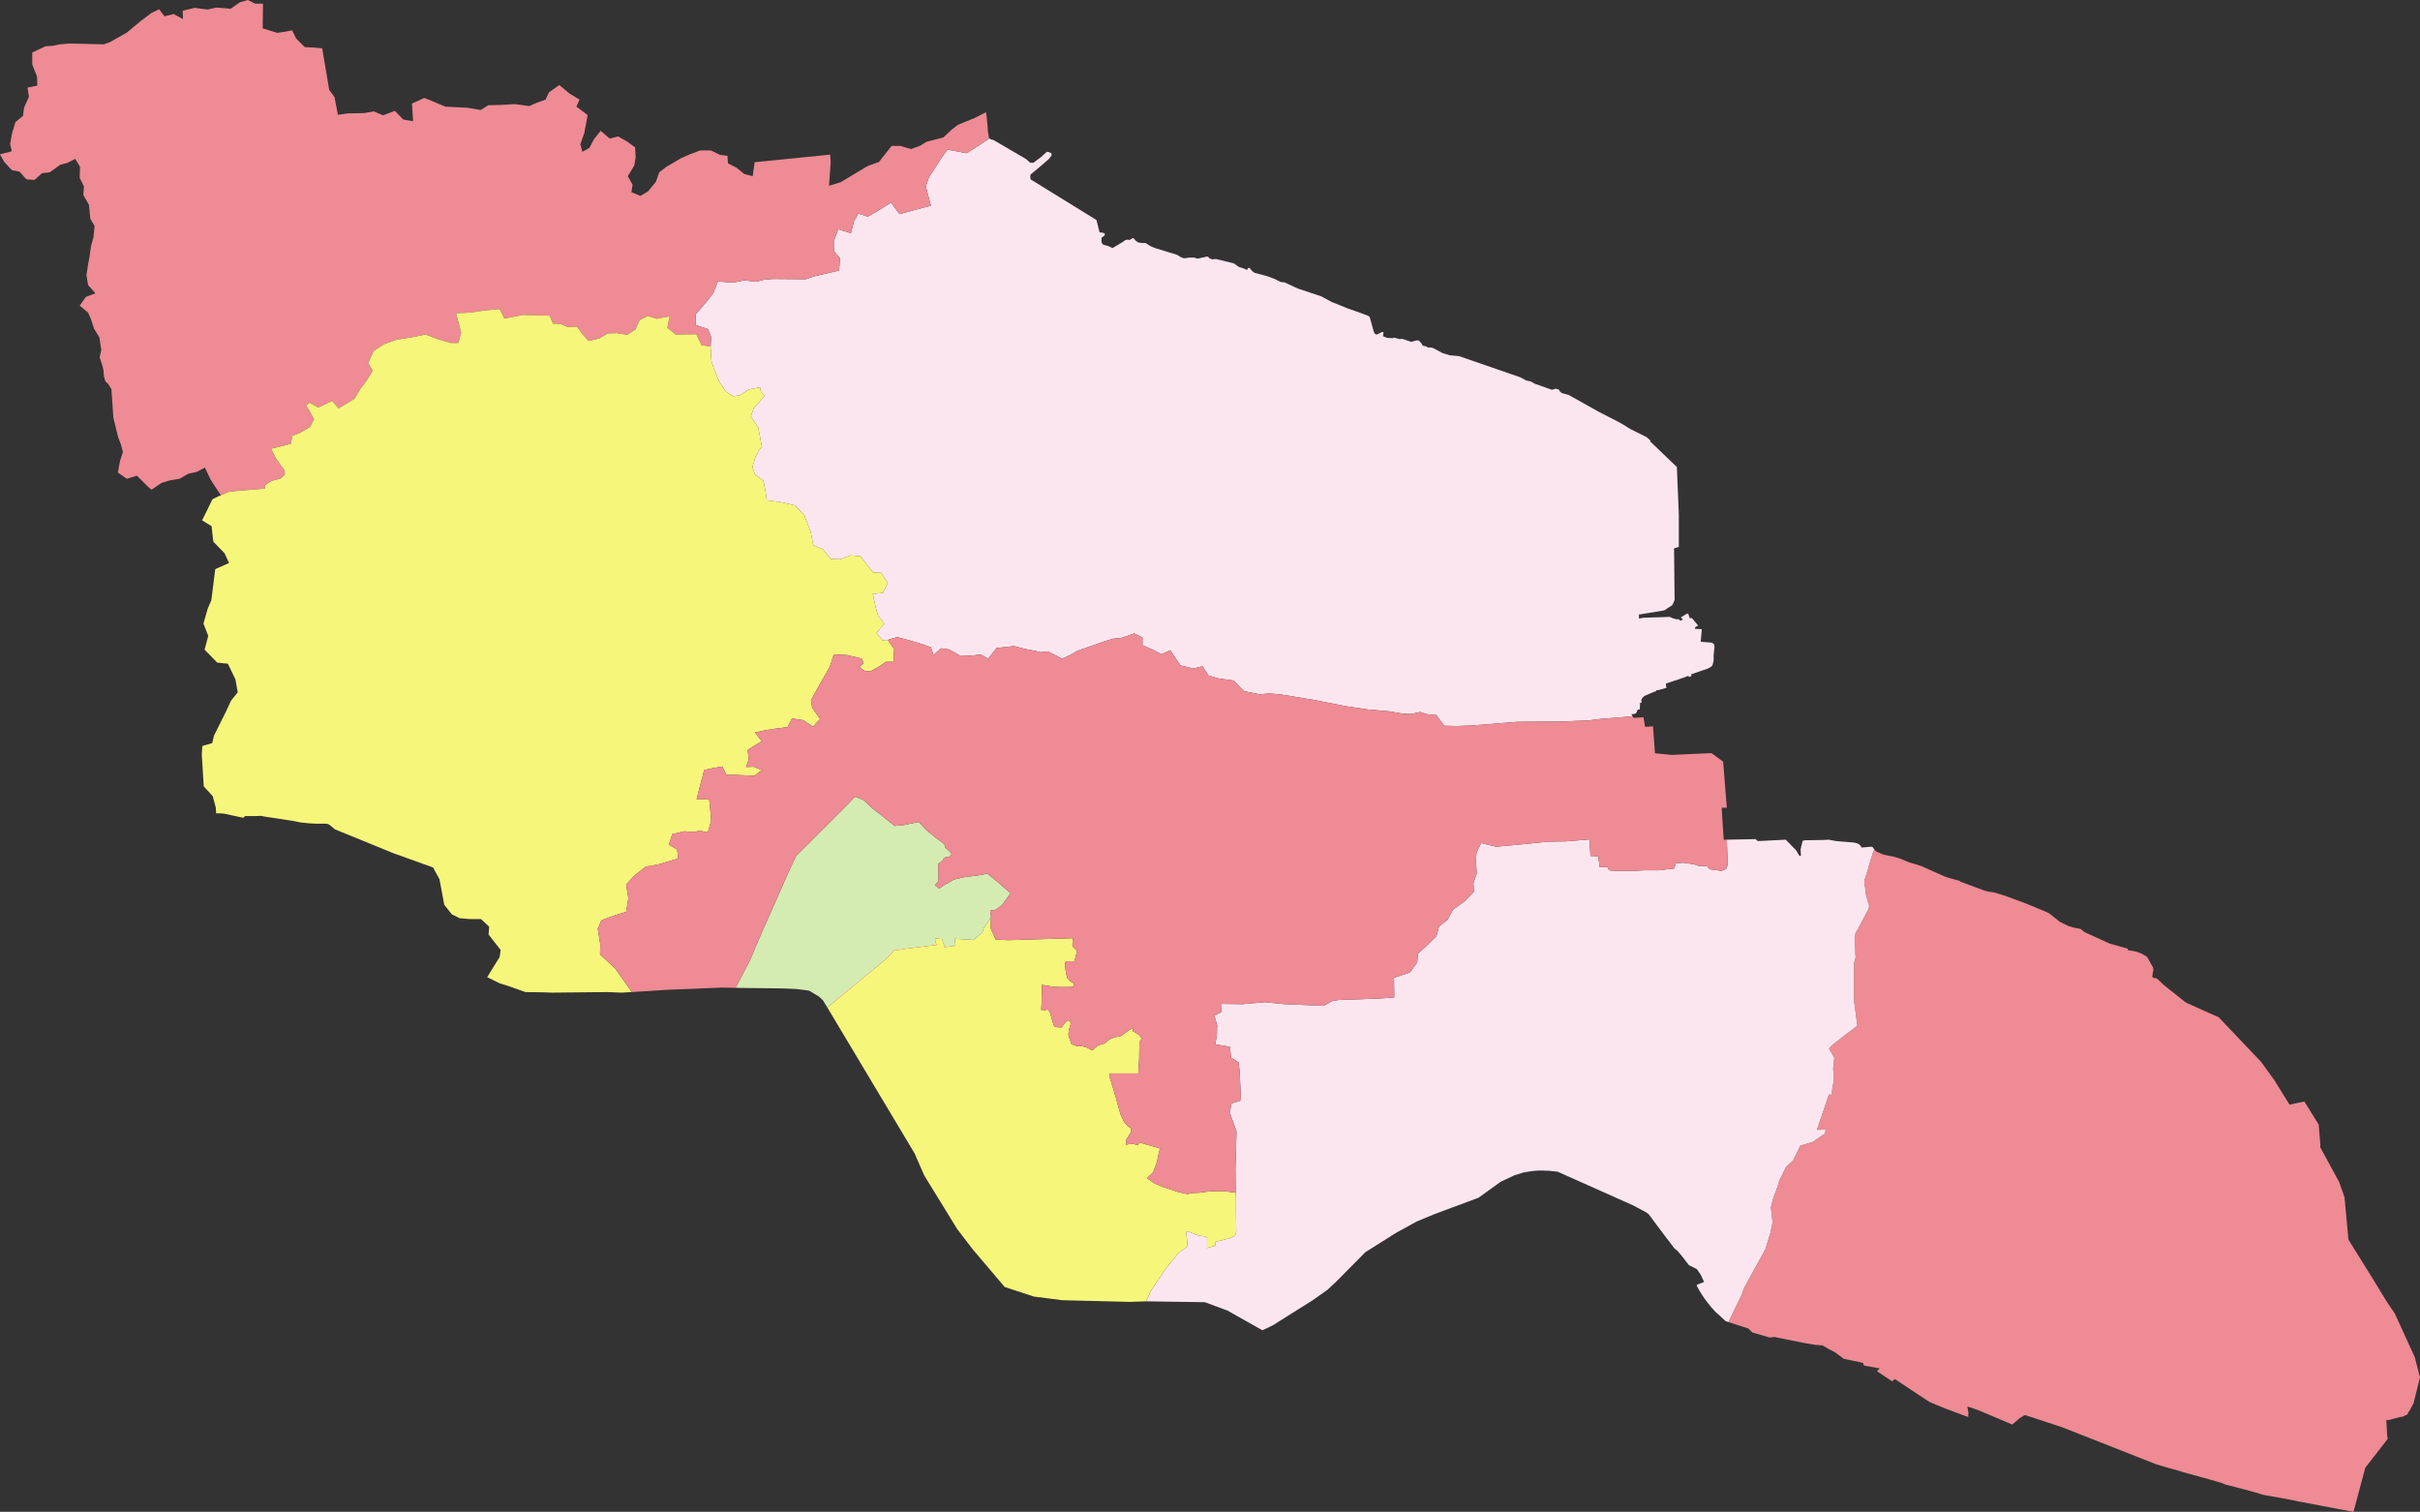 <?xml version="1.0" encoding="UTF-8"?>
<!DOCTYPE svg PUBLIC "-//W3C//DTD SVG 1.1 Tiny//EN" "http://www.w3.org/Graphics/SVG/1.1/DTD/svg11-tiny.dtd">
<svg version="1.1" xmlns="http://www.w3.org/2000/svg" xmlns:xlink="http://www.w3.org/1999/xlink" width="100%" height="100%" viewBox="0,0,8623,5387">
<rect x="0" y="0" width="8623" height="5387" fill="#333333" stroke="none"/>
<title>SVG</title>
<desc>Poligon Test</desc>
<style id="style_css_sheet" type="text/css">
.polyStyle{fill: #cccccc;stroke-width:0;fill-rule:evenodd;}
</style>
<circle cx="1816" cy="1671" r="200" stroke="black" stroke-width="1" fill="red" id="320682" name="如皋市"/>
<circle cx="7292" cy="4512" r="200" stroke="black" stroke-width="1" fill="red" id="320681" name="启东市"/>
<circle cx="4846" cy="4090" r="200" stroke="black" stroke-width="1" fill="red" id="320684" name="海门市"/>
<circle cx="4920" cy="1986" r="200" stroke="black" stroke-width="1" fill="red" id="320623" name="如东县"/>
<circle cx="1276" cy="849" r="200" stroke="black" stroke-width="1" fill="red" id="320621" name="海安县"/>
<circle cx="3075" cy="3397" r="200" stroke="black" stroke-width="1" fill="red" id="320611" name="港闸区"/>
<circle cx="3306" cy="3543" r="200" stroke="black" stroke-width="1" fill="red" id="320602" name="崇川区"/>
<circle cx="4372" cy="3158" r="200" stroke="black" stroke-width="1" fill="red" id="320612" name="通州区"/>
<path d="" class="polyStyle" id="" style="fill:#ee8b94"/>
<path d="" class="polyStyle" id="623022" style="fill:#fbe6ef"/>
<path d="" class="polyStyle" id="211421" style="fill:#f6f67b"/>
<path d="" class="polyStyle" id="532524" style="fill:#ee8b94"/>
<path d="" class="polyStyle" id="440825" style="fill:#f6f67b"/>
<path d="" class="polyStyle" id="441721" style="fill:#f6f67b"/>
<path d="" class="polyStyle" id="450521" style="fill:#f6f67b"/>
<path d="" class="polyStyle" id="450123" style="fill:#fbe6ef"/>
<path d="" class="polyStyle" id="350624" style="fill:#f6f67b"/>
<path d="" class="polyStyle" id="" style="fill:#fbe6ef"/>
<path d="" class="polyStyle" id="451224" style="fill:#fbe6ef"/>
<path d="" class="polyStyle" id="350627" style="fill:#f6f67b"/>
<path d="" class="polyStyle" id="" style="fill:#f6f67b"/>
<path d="" class="polyStyle" id="350525" style="fill:#f6f67b"/>
<path d="" class="polyStyle" id="530124" style="fill:#ee8b94"/>
<path d="" class="polyStyle" id="522627" style="fill:#ee8b94"/>
<path d="" class="polyStyle" id="510421" style="fill:#fbe6ef"/>
<path d="" class="polyStyle" id="522623" style="fill:#d4ecb2"/>
<path d="" class="polyStyle" id="430321" style="fill:#d4ecb2"/>
<path d="" class="polyStyle" id="511129" style="fill:#d4ecb2"/>
<path d="" class="polyStyle" id="511423" style="fill:#ee8b94"/>
<path d="" class="polyStyle" id="421023" style="fill:#f6f67b"/>
<path d="" class="polyStyle" id="511724" style="fill:#f6f67b"/>
<path d="" class="polyStyle" id="420526" style="fill:#fbe6ef"/>
<path d="" class="polyStyle" id="511923" style="fill:#fbe6ef"/>
<path d="" class="polyStyle" id="420325" style="fill:#fbe6ef"/>
<path d="" class="polyStyle" id="511921" style="fill:#f6f67b"/>
<polygon points="3540,499 3655,566 3671,580 3682,580 3709,560 3730,541 3738,542 3746,546 3747,549 3747,554 3738,566 3708,592 3672,622 3671,628 3672,639 3907,784 3918,828 3928,829 3937,832 3936,839 3925,847 3925,864 3931,872 3950,877 3964,884 4001,862 4009,856 4016,854 4025,855 4037,848 4041,851 4048,859 4056,864 4069,866 4082,866 4099,877 4116,884 4194,908 4207,916 4217,920 4224,920 4236,918 4258,918 4263,921 4270,921 4302,914 4306,916 4309,920 4319,924 4333,923 4395,938 4402,942 4414,951 4430,956 4444,962 4447,955 4454,955 4455,958 4462,966 4470,972 4515,984 4542,994 4564,1005 4577,1006 4624,1028 4708,1056 4745,1076 4802,1099 4845,1114 4877,1126 4881,1131 4895,1182 4899,1189 4904,1192 4909,1191 4924,1183 4930,1184 4928,1198 4943,1204 4963,1205 4967,1203 4986,1208 4999,1208 5028,1218 5033,1217 5047,1213 5055,1213 5063,1221 5070,1232 5081,1234 5088,1238 5104,1239 5140,1258 5166,1266 5199,1269 5416,1344 5439,1356 5454,1359 5468,1367 5530,1389 5543,1385 5554,1388 5559,1396 5566,1401 5589,1407 5698,1468 5772,1506 5810,1529 5868,1558 5881,1570 5880,1573 5975,1664 5982,1832 5982,1949 5965,1954 5967,2138 5959,2156 5930,2175 5845,2189 5840,2189 5840,2195 5840,2204 5858,2201 5927,2199 5948,2198 5952,2199 5963,2204 5968,2205 5975,2207 5981,2206 5988,2212 5993,2209 5997,2208 5989,2200 6012,2186 6016,2188 6021,2203 6027,2202 6029,2203 6051,2229 6041,2234 6040,2238 6040,2241 6049,2241 6064,2242 6060,2286 6063,2287 6077,2288 6099,2290 6103,2292 6107,2295 6109,2301 6109,2308 6108,2314 6106,2336 6106,2354 6104,2363 6102,2370 6099,2374 6095,2377 6086,2382 6072,2387 6054,2393 6026,2403 6027,2409 6022,2411 6019,2412 6017,2411 6016,2408 5998,2415 5947,2432 5936,2436 5937,2448 5938,2451 5913,2458 5908,2459 5905,2459 5902,2460 5901,2463 5898,2464 5892,2466 5859,2480 5851,2488 5848,2495 5850,2503 5847,2504 5844,2504 5843,2528 5836,2528 5830,2541 5824,2544 5813,2545 5817,2552 5811,2553 5709,2561 5659,2567 5562,2571 5407,2572 5245,2585 5191,2587 5146,2586 5118,2548 5086,2545 5060,2537 5029,2544 4998,2543 4954,2535 4875,2528 4799,2517 4682,2494 4561,2474 4522,2471 4488,2474 4459,2468 4433,2463 4396,2425 4344,2418 4306,2407 4285,2374 4252,2382 4206,2371 4170,2317 4138,2331 4110,2316 4071,2299 4071,2272 4042,2257 3996,2273 3965,2276 3939,2284 3839,2319 3811,2335 3784,2347 3734,2321 3709,2324 3683,2318 3655,2313 3613,2302 3551,2309 3521,2347 3494,2332 3462,2336 3419,2335 3382,2314 3353,2310 3326,2334 3317,2306 3279,2293 3245,2283 3197,2270 3163,2280 3145,2282 3123,2255 3151,2223 3129,2194 3121,2167 3110,2116 3146,2113 3163,2077 3140,2041 3111,2040 3066,1982 3030,1979 2993,1993 2961,1992 2932,1957 2898,1943 2889,1896 2866,1836 2833,1801 2781,1789 2732,1783 2728,1752 2720,1713 2690,1690 2681,1664 2692,1628 2705,1604 2715,1593 2702,1524 2675,1484 2686,1454 2719,1417 2724,1410 2720,1404 2711,1395 2708,1380 2668,1388 2637,1408 2612,1412 2586,1395 2563,1360 2545,1316 2535,1288 2532,1235 2534,1201 2523,1173 2479,1158 2479,1120 2516,1077 2542,1044 2558,1003 2612,1007 2652,999 2695,1004 2721,997 2754,994 2871,995 2900,985 2990,964 2993,920 2972,895 2971,860 2987,817 3032,831 3042,791 3058,761 3092,772 3125,753 3175,722 3205,763 3271,745 3317,733 3299,664 3310,632 3354,564 3376,533 3445,546 3526,493 3529,496 " class="polyStyle" id="320623" style="fill:#fbe6ef"/>
<polygon points="937,13 936,101 988,117 1016,113 1041,108 1055,137 1086,168 1111,169 1148,172 1173,320 1192,346 1204,409 1240,404 1297,403 1332,397 1365,411 1407,395 1437,426 1472,432 1468,369 1512,349 1537,359 1587,380 1666,384 1713,392 1740,375 1784,374 1835,371 1886,378 1913,366 1944,355 1956,329 1993,303 2029,333 2065,355 2054,380 2094,410 2082,474 2068,514 2075,541 2100,527 2116,497 2140,466 2173,494 2202,486 2234,504 2263,525 2265,561 2260,590 2237,628 2254,658 2250,685 2282,698 2309,682 2337,648 2349,614 2375,594 2428,563 2458,550 2495,536 2533,536 2566,552 2592,555 2594,582 2625,598 2652,620 2682,628 2689,578 2958,551 2960,577 2954,662 2996,649 3091,592 3132,577 3177,520 3208,520 3247,531 3279,519 3302,505 3361,490 3391,462 3413,445 3476,419 3513,400 3515,410 3519,450 3519,454 3520,467 3521,473 3524,492 3526,493 3445,546 3376,533 3354,564 3310,632 3299,664 3317,733 3271,745 3205,763 3175,722 3125,753 3092,772 3058,761 3042,791 3032,831 2987,817 2971,860 2972,895 2993,920 2990,964 2900,985 2871,995 2754,994 2721,997 2695,1004 2652,999 2612,1007 2558,1003 2542,1044 2516,1077 2479,1120 2479,1158 2523,1173 2534,1201 2532,1235 2500,1230 2481,1191 2408,1192 2378,1168 2386,1127 2340,1136 2308,1126 2279,1141 2264,1174 2235,1193 2198,1187 2166,1188 2135,1206 2097,1215 2074,1189 2056,1164 2022,1165 1996,1154 1970,1153 1959,1125 1864,1122 1797,1135 1780,1101 1721,1107 1675,1114 1625,1116 1643,1185 1633,1222 1606,1222 1561,1209 1516,1192 1467,1202 1415,1210 1369,1226 1331,1251 1312,1294 1328,1321 1306,1357 1285,1384 1263,1421 1207,1455 1183,1429 1134,1452 1102,1435 1091,1445 1101,1461 1119,1494 1105,1521 1068,1543 1041,1553 1037,1581 1012,1588 966,1599 984,1635 1014,1676 1015,1691 1009,1697 1000,1705 967,1714 945,1728 944,1741 845,1749 814,1753 787,1765 751,1710 730,1666 700,1682 671,1688 640,1706 604,1712 575,1721 540,1745 526,1733 488,1695 452,1706 420,1684 428,1641 438,1611 431,1584 421,1558 404,1489 397,1387 387,1370 375,1358 370,1339 369,1321 365,1303 355,1273 361,1247 354,1202 335,1171 324,1137 314,1114 284,1089 306,1058 340,1045 314,1016 308,981 314,941 319,916 324,878 333,846 337,805 322,780 317,730 297,695 299,664 284,634 285,594 268,566 241,580 215,587 177,614 150,617 123,641 94,639 70,612 42,606 15,577 0,550 42,539 36,513 43,475 55,435 82,413 86,383 103,345 98,312 133,305 132,273 115,230 115,187 162,165 188,163 213,158 248,155 370,158 392,150 452,116 500,76 540,46 567,33 586,58 619,50 652,68 651,38 694,28 739,34 771,27 822,31 855,8 883,0 909,13 " class="polyStyle" id="320621" style="fill:#ee8b94"/>
<path d="" class="polyStyle" id="542525" style="fill:#f6f67b"/>
<path d="" class="polyStyle" id="611026" style="fill:#ee8b94"/>
<path d="" class="polyStyle" id="411023" style="fill:#fbe6ef"/>
<path d="" class="polyStyle" id="632323" style="fill:#f6f67b"/>
<path d="" class="polyStyle" id="140525" style="fill:#d4ecb2"/>
<path d="" class="polyStyle" id="410922" style="fill:#ee8b94"/>
<path d="" class="polyStyle" id="621027" style="fill:#ee8b94"/>
<path d="" class="polyStyle" id="130427" style="fill:#f6f67b"/>
<path d="" class="polyStyle" id="130121" style="fill:#ee8b94"/>
<path d="" class="polyStyle" id="610823" style="fill:#fbe6ef"/>
<path d="" class="polyStyle" id="130225" style="fill:#fbe6ef"/>
<path d="" class="polyStyle" id="130322" style="fill:#d4ecb2"/>
<path d="" class="polyStyle" id="653130" style="fill:#f6f67b"/>
<path d="" class="polyStyle" id="130822" style="fill:#fbe6ef"/>
<path d="" class="polyStyle" id="211221" style="fill:#f6f67b"/>
<path d="" class="polyStyle" id="210921" style="fill:#f6f67b"/>
<path d="" class="polyStyle" id="150223" style="fill:#f8c67d"/>
<path d="" class="polyStyle" id="220422" style="fill:#d4ecb2"/>
<path d="" class="polyStyle" id="340721" style="fill:#f6f67b"/>
<path d="" class="polyStyle" id="510824" style="fill:#d4ecb2"/>
<path d="" class="polyStyle" id="610324" style="fill:#f6f67b"/>
<path d="" class="polyStyle" id="530722" style="fill:#ee8b94"/>
<path d="" class="polyStyle" id="340823" style="fill:#d4ecb2"/>
<path d="" class="polyStyle" id="620825" style="fill:#d4ecb2"/>
<path d="" class="polyStyle" id="421125" style="fill:#ee8b94"/>
<path d="" class="polyStyle" id="210281" style="fill:#ee8b94"/>
<path d="" class="polyStyle" id="440883" style="fill:#f6f67b"/>
<path d="" class="polyStyle" id="469006" style="fill:#d4ecb2"/>
<path d="" class="polyStyle" id="469002" style="fill:#ee8b94"/>
<path d="" class="polyStyle" id="469005" style="fill:#fbe6ef"/>
<path d="" class="polyStyle" id="440882" style="fill:#ee8b94"/>
<path d="" class="polyStyle" id="450681" style="fill:#ee8b94"/>
<path d="" class="polyStyle" id="441581" style="fill:#d4ecb2"/>
<path d="" class="polyStyle" id="421087" style="fill:#ee8b94"/>
<path d="" class="polyStyle" id="420984" style="fill:#fbe6ef"/>
<path d="" class="polyStyle" id="420582" style="fill:#ee8b94"/>
<polygon points="6690,3036 6708,3044 6728,3049 6746,3052 6772,3060 6803,3073 6824,3079 6848,3087 6929,3123 6943,3128 6976,3137 6983,3139 6986,3142 7070,3173 7085,3177 7106,3180 7145,3192 7223,3221 7295,3251 7305,3257 7340,3285 7371,3300 7388,3305 7413,3310 7429,3322 7508,3358 7517,3362 7524,3364 7569,3377 7581,3380 7583,3386 7588,3387 7592,3387 7608,3390 7629,3397 7643,3405 7647,3407 7652,3412 7672,3448 7673,3457 7672,3461 7670,3472 7669,3481 7675,3485 7680,3485 7686,3487 7709,3509 7777,3563 7790,3573 7906,3625 8057,3784 8104,3849 8158,3936 8211,3925 8262,4007 8268,4080 8267,4087 8335,4212 8354,4266 8368,4417 8460,4565 8505,4639 8533,4680 8604,4835 8623,4908 8600,5000 8585,5028 8581,5032 8579,5039 8576,5041 8569,5044 8564,5047 8556,5049 8552,5049 8512,5060 8509,5060 8506,5060 8503,5059 8506,5116 8508,5127 8428,5230 8386,5387 8338,5378 8264,5364 8190,5350 8172,5346 8118,5336 8062,5326 8044,5320 7970,5300 7930,5290 7916,5284 7896,5278 7780,5246 7768,5242 7724,5230 7684,5218 7346,5085 7215,5042 7197,5053 7170,5076 7052,5026 7024,5016 7010,5012 7014,5034 7013,5049 7004,5046 6956,5028 6934,5020 6876,4996 6806,4950 6752,4914 6742,4922 6688,4886 6698,4876 6642,4866 6638,4856 6570,4842 6538,4818 6518,4808 6494,4794 6468,4792 6432,4786 6352,4770 6332,4766 6322,4764 6306,4766 6244,4748 6230,4734 6159,4711 6180,4666 6204,4618 6215,4588 6238,4546 6290,4452 6308,4394 6316,4356 6310,4302 6319,4267 6330,4239 6340,4207 6364,4158 6389,4135 6415,4082 6459,4069 6501,4040 6504,4033 6505,4025 6474,4026 6517,3899 6525,3902 6534,3850 6532,3805 6536,3769 6517,3736 6527,3725 6577,3686 6618,3655 6606,3563 6606,3433 6612,3411 6611,3399 6609,3339 6611,3329 6611,3326 6623,3305 6639,3275 6641,3271 6646,3261 6659,3236 6660,3227 6653,3204 6651,3195 6649,3189 6648,3186 6648,3182 6648,3178 6647,3174 6647,3171 6646,3167 6646,3164 6645,3160 6643,3156 6643,3146 6643,3141 6643,3138 6653,3107 6664,3069 6675,3034 6679,3027 6684,3033 " class="polyStyle" id="320681" style="fill:#ee8b94"/>
<polygon points="6363,2992 6400,3030 6412,3050 6417,3049 6416,3026 6423,2996 6433,2994 6500,2993 6516,2992 6543,2997 6604,3002 6614,3004 6622,3007 6627,3011 6630,3014 6633,3020 6668,3017 6672,3018 6679,3027 6675,3034 6664,3069 6653,3107 6643,3138 6643,3141 6643,3146 6643,3156 6645,3160 6646,3164 6646,3167 6647,3171 6647,3174 6648,3178 6648,3182 6648,3186 6649,3189 6651,3195 6653,3204 6660,3227 6659,3236 6646,3261 6641,3271 6639,3275 6623,3305 6611,3326 6611,3329 6609,3339 6611,3399 6612,3411 6606,3433 6606,3563 6618,3655 6577,3686 6527,3725 6517,3736 6536,3769 6532,3805 6534,3850 6525,3902 6517,3899 6474,4026 6505,4025 6504,4033 6501,4040 6459,4069 6415,4082 6389,4135 6364,4158 6340,4207 6330,4239 6319,4267 6310,4302 6316,4356 6308,4394 6290,4452 6238,4546 6215,4588 6204,4618 6180,4666 6159,4711 6148,4707 6134,4694 6128,4688 6114,4676 6096,4656 6088,4646 6074,4628 6056,4600 6046,4582 6046,4578 6072,4568 6060,4542 6046,4522 6018,4508 5990,4472 5978,4458 5966,4448 5928,4398 5875,4327 5866,4320 5819,4295 5550,4175 5521,4172 5498,4171 5480,4171 5458,4173 5428,4178 5396,4188 5347,4211 5268,4268 5112,4326 5049,4352 4976,4392 4865,4462 4762,4566 4730,4596 4676,4634 4536,4722 4524,4728 4498,4740 4374,4670 4293,4640 4084,4637 4101,4599 4155,4519 4200,4464 4231,4442 4231,4428 4226,4389 4234,4388 4268,4402 4295,4406 4301,4412 4301,4447 4331,4439 4331,4425 4343,4422 4375,4414 4400,4404 4405,4390 4404,4314 4404,4271 4403,4250 4402,4166 4406,4032 4382,3965 4388,3932 4422,3921 4417,3815 4413,3785 4387,3769 4382,3730 4330,3721 4336,3689 4337,3653 4327,3619 4352,3606 4353,3577 4428,3578 4473,3574 4508,3571 4577,3578 4716,3584 4749,3566 4772,3563 4915,3558 4968,3554 4967,3484 5024,3465 5050,3429 5052,3399 5079,3374 5118,3336 5128,3301 5158,3277 5177,3242 5219,3211 5252,3177 5250,3147 5262,3112 5259,3069 5261,3038 5278,3004 5331,3017 5428,3008 5516,2999 5580,2998 5664,2991 5667,3050 5695,3051 5700,3090 5728,3089 5733,3101 5741,3102 5753,3103 5792,3103 5828,3103 5857,3101 5912,3101 5962,3095 5965,3095 5969,3082 5971,3076 5998,3074 6005,3075 6031,3079 6034,3079 6055,3086 6078,3086 6083,3087 6092,3097 6097,3098 6134,3103 6150,3097 6156,3082 6156,3074 6153,2992 6255,2990 6264,2997 " class="polyStyle" id="320684" style="fill:#fbe6ef"/>
<polygon points="1864,1122 1959,1125 1970,1153 1996,1154 2022,1165 2056,1164 2074,1189 2097,1215 2135,1206 2166,1188 2198,1187 2235,1193 2264,1174 2279,1141 2308,1126 2340,1136 2386,1127 2378,1168 2408,1192 2481,1191 2500,1230 2532,1235 2535,1288 2545,1316 2563,1360 2586,1395 2612,1412 2637,1408 2668,1388 2708,1380 2711,1395 2720,1404 2724,1410 2719,1417 2686,1454 2675,1484 2702,1524 2715,1593 2705,1604 2692,1628 2681,1664 2690,1690 2720,1713 2728,1752 2732,1783 2781,1789 2833,1801 2866,1836 2889,1896 2898,1943 2932,1957 2961,1992 2993,1993 3030,1979 3066,1982 3111,2040 3140,2041 3163,2077 3146,2113 3110,2116 3121,2167 3129,2194 3151,2223 3123,2255 3145,2282 3163,2280 3186,2313 3184,2358 3157,2358 3129,2377 3102,2392 3082,2391 3068,2382 3064,2374 3076,2365 3073,2349 3061,2344 3017,2334 2971,2332 2957,2375 2906,2465 2890,2495 2894,2522 2922,2562 2897,2589 2862,2566 2822,2560 2806,2591 2765,2596 2732,2601 2690,2610 2714,2641 2664,2672 2668,2707 2658,2733 2686,2732 2714,2744 2688,2764 2615,2761 2588,2761 2574,2731 2535,2738 2509,2744 2482,2848 2527,2848 2532,2899 2534,2925 2522,2966 2494,2960 2469,2965 2438,2962 2396,2972 2383,3010 2413,3027 2416,3059 2346,3080 2301,3088 2259,3121 2231,3152 2239,3201 2231,3249 2186,3263 2143,3279 2130,3310 2139,3365 2138,3401 2192,3451 2228,3502 2251,3535 2215,3537 2164,3535 1968,3537 1939,3536 1872,3535 1810,3513 1781,3504 1736,3482 1758,3446 1780,3411 1784,3385 1741,3330 1743,3302 1714,3275 1676,3275 1638,3272 1610,3258 1583,3224 1566,3133 1543,3091 1401,3040 1193,2955 1174,2939 1165,2935 1126,2935 1105,2934 1074,2931 1037,2924 945,2910 929,2907 909,2908 873,2908 867,2914 797,2899 779,2898 770,2898 769,2878 758,2837 726,2802 719,2688 721,2658 756,2648 763,2620 779,2588 805,2536 823,2497 847,2467 839,2421 812,2365 774,2361 729,2315 742,2266 725,2222 740,2169 753,2139 767,2028 816,2006 800,1971 760,1930 754,1875 720,1854 739,1816 757,1779 777,1769 787,1765 814,1753 845,1749 944,1741 945,1728 967,1714 1000,1705 1009,1697 1015,1691 1014,1676 984,1635 966,1599 1012,1588 1037,1581 1041,1553 1068,1543 1105,1521 1119,1494 1101,1461 1091,1445 1102,1435 1134,1452 1183,1429 1207,1455 1263,1421 1285,1384 1306,1357 1328,1321 1312,1294 1331,1251 1369,1226 1415,1210 1467,1202 1516,1192 1561,1209 1606,1222 1633,1222 1643,1185 1625,1116 1675,1114 1721,1107 1780,1101 1797,1135 " class="polyStyle" id="320682" style="fill:#f6f67b"/>
<path d="" class="polyStyle" id="370282" style="fill:#f6f67b"/>
<path d="" class="polyStyle" id="371083" style="fill:#f6f67b"/>
<path d="" class="polyStyle" id="371082" style="fill:#fbe6ef"/>
<path d="" class="polyStyle" id="652801" style="fill:#f8c67d"/>
<path d="" class="polyStyle" id="654301" style="fill:#ee8b94"/>
<path d="" class="polyStyle" id="370687" style="fill:#ee8b94"/>
<path d="" class="polyStyle" id="371482" style="fill:#d4ecb2"/>
<path d="" class="polyStyle" id="421081" style="fill:#fbe6ef"/>
<path d="" class="polyStyle" id="429006" style="fill:#f6f67b"/>
<path d="" class="polyStyle" id="440982" style="fill:#d4ecb2"/>
<path d="" class="polyStyle" id="421181" style="fill:#d4ecb2"/>
<path d="" class="polyStyle" id="321181" style="fill:#d4ecb2"/>
<path d="" class="polyStyle" id="659007" style="fill:#ee8b94"/>
<path d="" class="polyStyle" id="652701" style="fill:#fbe6ef"/>
<path d="" class="polyStyle" id="210781" style="fill:#fbe6ef"/>
<path d="" class="polyStyle" id="460204" style="fill:#f6f67b"/>
<path d="" class="polyStyle" id="210211" style="fill:#f6f67b"/>
<path d="" class="polyStyle" id="450512" style="fill:#ee8b94"/>
<path d="" class="polyStyle" id="450602" style="fill:#fbe6ef"/>
<path d="" class="polyStyle" id="440404" style="fill:#ee8b94"/>
<path d="" class="polyStyle" id="440403" style="fill:#f6f67b"/>
<path d="" class="polyStyle" id="441502" style="fill:#f6f67b"/>
<path d="" class="polyStyle" id="431002" style="fill:#d4ecb2"/>
<path d="" class="polyStyle" id="500107" style="fill:#fbe6ef"/>
<path d="" class="polyStyle" id="430611" style="fill:#d4ecb2"/>
<path d="" class="polyStyle" id="511304" style="fill:#fbe6ef"/>
<path d="" class="polyStyle" id="340711" style="fill:#ee8b94"/>
<path d="" class="polyStyle" id="320118" style="fill:#f6f67b"/>
<path d="" class="polyStyle" id="510704" style="fill:#f6f67b"/>
<polygon points="3548,3348 3593,3350 3823,3343 3821,3368 3824,3375 3831,3381 3838,3390 3833,3407 3828,3425 3807,3425 3800,3425 3795,3429 3795,3441 3798,3467 3803,3485 3812,3495 3826,3505 3827,3512 3826,3516 3807,3517 3777,3517 3754,3516 3723,3511 3713,3509 3711,3582 3710,3598 3716,3601 3726,3599 3734,3597 3741,3607 3752,3645 3756,3657 3765,3660 3783,3661 3796,3643 3807,3635 3816,3646 3808,3671 3807,3689 3818,3721 3836,3727 3856,3728 3874,3733 3886,3740 3895,3742 3900,3735 3914,3725 3936,3718 3953,3704 3971,3696 3994,3692 4024,3670 4038,3663 4036,3674 4059,3688 4068,3701 4060,3713 4059,3774 4056,3825 3954,3825 3955,3842 3972,3897 3992,3969 4005,3998 4021,4015 4029,4018 4031,4032 4013,4061 4012,4079 4022,4077 4037,4076 4054,4080 4060,4071 4133,4092 4128,4113 4122,4142 4109,4177 4087,4198 4113,4216 4142,4229 4200,4248 4232,4255 4249,4251 4273,4250 4312,4245 4366,4245 4403,4250 4404,4271 4404,4314 4405,4390 4400,4404 4375,4414 4343,4422 4331,4425 4331,4439 4301,4447 4301,4412 4295,4406 4268,4402 4234,4388 4226,4389 4231,4428 4231,4442 4200,4464 4155,4519 4101,4599 4084,4637 4027,4639 3785,4633 3684,4620 3580,4586 3468,4454 3441,4419 3411,4380 3309,4214 3293,4188 3259,4110 2948,3590 3160,3415 3186,3387 3232,3380 3337,3367 3331,3345 3355,3342 3366,3375 3405,3370 3402,3345 3470,3349 3501,3321 3505,3308 3531,3270 3530,3308 " class="polyStyle" id="320602" style="fill:#f6f67b"/>
<polygon points="3110,2882 3150,2913 3188,2943 3221,2940 3243,2935 3274,2929 3301,2958 3335,2986 3359,3003 3365,3009 3369,3021 3388,3038 3391,3043 3382,3053 3364,3056 3360,3065 3353,3071 3343,3078 3344,3139 3331,3155 3347,3166 3367,3152 3381,3145 3399,3134 3438,3125 3486,3119 3518,3113 3556,3144 3601,3183 3571,3224 3550,3241 3528,3245 3531,3263 3531,3270 3505,3308 3501,3321 3470,3349 3402,3345 3405,3370 3366,3375 3355,3342 3331,3345 3337,3367 3232,3380 3186,3387 3160,3415 2948,3590 2932,3564 2918,3551 2883,3530 2837,3524 2788,3522 2621,3520 2672,3423 2706,3342 2814,3098 2836,3051 3022,2865 3046,2839 3076,2850 " class="polyStyle" id="320611" style="fill:#d4ecb2"/>
<polygon points="4071,2299 4110,2316 4138,2331 4170,2317 4206,2371 4252,2382 4285,2374 4306,2407 4344,2418 4396,2425 4433,2463 4459,2468 4488,2474 4522,2471 4561,2474 4682,2494 4799,2517 4875,2528 4954,2535 4998,2543 5029,2544 5060,2537 5086,2545 5118,2548 5146,2586 5191,2587 5245,2585 5407,2572 5562,2571 5659,2567 5709,2561 5811,2553 5817,2552 5821,2558 5856,2556 5862,2590 5890,2588 5897,2684 5956,2690 6086,2684 6099,2684 6140,2714 6153,2878 6135,2878 6136,2902 6142,2992 6153,2992 6156,3074 6156,3082 6150,3097 6134,3103 6097,3098 6092,3097 6083,3087 6078,3086 6055,3086 6034,3079 6031,3079 6005,3075 5998,3074 5971,3076 5969,3082 5965,3095 5962,3095 5912,3101 5857,3101 5828,3103 5792,3103 5753,3103 5741,3102 5733,3101 5728,3089 5700,3090 5695,3051 5667,3050 5664,2991 5580,2998 5516,2999 5428,3008 5331,3017 5278,3004 5261,3038 5259,3069 5262,3112 5250,3147 5252,3177 5219,3211 5177,3242 5158,3277 5128,3301 5118,3336 5079,3374 5052,3399 5050,3429 5024,3465 4967,3484 4968,3554 4915,3558 4772,3563 4749,3566 4716,3584 4577,3578 4508,3571 4473,3574 4428,3578 4353,3577 4352,3606 4327,3619 4337,3653 4336,3689 4330,3721 4382,3730 4387,3769 4413,3785 4417,3815 4422,3921 4388,3932 4382,3965 4406,4032 4402,4166 4403,4250 4366,4245 4312,4245 4273,4250 4249,4251 4232,4255 4200,4248 4142,4229 4113,4216 4087,4198 4109,4177 4122,4142 4128,4113 4133,4092 4060,4071 4054,4080 4037,4076 4022,4077 4012,4079 4013,4061 4031,4032 4029,4018 4021,4015 4005,3998 3992,3969 3972,3897 3955,3842 3954,3825 4056,3825 4059,3774 4060,3713 4068,3701 4059,3688 4036,3674 4038,3663 4024,3670 3994,3692 3971,3696 3953,3704 3936,3718 3914,3725 3900,3735 3895,3742 3886,3740 3874,3733 3856,3728 3836,3727 3818,3721 3807,3689 3808,3671 3816,3646 3807,3635 3796,3643 3783,3661 3765,3660 3756,3657 3752,3645 3741,3607 3734,3597 3726,3599 3716,3601 3710,3598 3711,3582 3713,3509 3723,3511 3754,3516 3777,3517 3807,3517 3826,3516 3827,3512 3826,3505 3812,3495 3803,3485 3798,3467 3795,3441 3795,3429 3800,3425 3807,3425 3828,3425 3833,3407 3838,3390 3831,3381 3824,3375 3821,3368 3823,3343 3593,3350 3548,3348 3530,3308 3531,3270 3531,3263 3528,3245 3550,3241 3571,3224 3601,3183 3556,3144 3518,3113 3486,3119 3438,3125 3399,3134 3381,3145 3367,3152 3347,3166 3331,3155 3344,3139 3343,3078 3353,3071 3360,3065 3364,3056 3382,3053 3391,3043 3388,3038 3369,3021 3365,3009 3359,3003 3335,2986 3301,2958 3274,2929 3243,2935 3221,2940 3188,2943 3150,2913 3110,2882 3076,2850 3046,2839 3022,2865 2836,3051 2814,3098 2706,3342 2672,3423 2621,3520 2572,3519 2375,3527 2251,3535 2228,3502 2192,3451 2138,3401 2139,3365 2130,3310 2143,3279 2186,3263 2231,3249 2239,3201 2231,3152 2259,3121 2301,3088 2346,3080 2416,3059 2413,3027 2383,3010 2396,2972 2438,2962 2469,2965 2494,2960 2522,2966 2534,2925 2532,2899 2527,2848 2482,2848 2509,2744 2535,2738 2574,2731 2588,2761 2615,2761 2688,2764 2714,2744 2686,2732 2658,2733 2668,2707 2664,2672 2714,2641 2690,2610 2732,2601 2765,2596 2806,2591 2822,2560 2862,2566 2897,2589 2922,2562 2894,2522 2890,2495 2906,2465 2957,2375 2971,2332 3017,2334 3061,2344 3073,2349 3076,2365 3064,2374 3068,2382 3082,2391 3102,2392 3129,2377 3157,2358 3184,2358 3186,2313 3163,2280 3197,2270 3245,2283 3279,2293 3317,2306 3326,2334 3353,2310 3382,2314 3419,2335 3462,2336 3494,2332 3521,2347 3551,2309 3613,2302 3655,2313 3683,2318 3709,2324 3734,2321 3784,2347 3811,2335 3839,2319 3939,2284 3965,2276 3996,2273 4042,2257 4071,2272 " class="polyStyle" id="320612" style="fill:#ee8b94"/>
<path d="" class="polyStyle" id="411502" style="fill:#ee8b94"/>
<path d="" class="polyStyle" id="320302" style="fill:#d4ecb2"/>
<path d="" class="polyStyle" id="140311" style="fill:#ee8b94"/>
<path d="" class="polyStyle" id="610802" style="fill:#ee8b94"/>
<path d="" class="polyStyle" id="120116" style="fill:#f6f67b"/>
<path d="" class="polyStyle" id="130303" style="fill:#fbe6ef"/>
<path d="" class="polyStyle" id="140211" style="fill:#f6f67b"/>
<path d="" class="polyStyle" id="150207" style="fill:#fbe6ef"/>
<path d="" class="polyStyle" id="211403" style="fill:#f6f67b"/>
<path d="" class="polyStyle" id="150802" style="fill:#f8c67d"/>
<path d="" class="polyStyle" id="210112" style="fill:#ee8b94"/>
<path d="" class="polyStyle" id="230406" style="fill:#d4ecb2"/>
<path d="" class="polyStyle" id="110113" style="fill:#fbe6ef"/>
<path d="" class="polyStyle" id="341702" style="fill:#fbe6ef"/>
<path d="" class="polyStyle" id="420303" style="fill:#ee8b94"/>
<path d="" class="polyStyle" id="340702" style="fill:#d4ecb2"/>
<path d="" class="polyStyle" id="421002" style="fill:#f6f67b"/>
<path d="" class="polyStyle" id="420117" style="fill:#f6f67b"/>
<path d="" class="polyStyle" id="440904" style="fill:#f8c67d"/>
<path d="" class="polyStyle" id="460205" style="fill:#ee8b94"/>
<path d="" class="polyStyle" id="460202" style="fill:#f6f67b"/>
<path d="" class="polyStyle" id="460203" style="fill:#fbe6ef"/>
<path d="" class="polyStyle" id="420304" style="fill:#f6f67b"/>
<path d="" class="polyStyle" id="445302" style="fill:#ee8b94"/>
<path d="" class="polyStyle" id="410202" style="fill:#d4ecb2"/>
<path d="" class="polyStyle" id="440800" style="fill:#f6f67b"/>
<path d="" class="polyStyle" id="440900" style="fill:#ee8b94"/>
<path d="" class="polyStyle" id="340800" style="fill:#ee8b94"/>
<path d="" class="polyStyle" id="460200" style="fill:#f6f67b"/>
<path d="" class="polyStyle" id="460000" style="fill:#ee8b94"/>
<path d="" class="polyStyle" id="450500" style="fill:#ee8b94"/>
<path d="" class="polyStyle" id="450600" style="fill:#ee8b94"/>
<path d="" class="polyStyle" id="440400" style="fill:#f6f67b"/>
<path d="" class="polyStyle" id="441700" style="fill:#f6f67b"/>
<path d="" class="polyStyle" id="441500" style="fill:#f6f67b"/>
<path d="" class="polyStyle" id="350600" style="fill:#ee8b94"/>
<path d="" class="polyStyle" id="710000" style="fill:#f6f67b"/>
<path d="" class="polyStyle" id="510400" style="fill:#f6f67b"/>
<path d="" class="polyStyle" id="522600" style="fill:#fbe6ef"/>
<path d="" class="polyStyle" id="520500" style="fill:#ee8b94"/>
<path d="" class="polyStyle" id="431200" style="fill:#f6f67b"/>
<path d="" class="polyStyle" id="430600" style="fill:#f6f67b"/>
<path d="" class="polyStyle" id="511400" style="fill:#d4ecb2"/>
<path d="" class="polyStyle" id="421000" style="fill:#ee8b94"/>
<path d="" class="polyStyle" id="341700" style="fill:#f6f67b"/>
<path d="" class="polyStyle" id="420500" style="fill:#f6f67b"/>
<path d="" class="polyStyle" id="511300" style="fill:#f6f67b"/>
<path d="" class="polyStyle" id="420900" style="fill:#f6f67b"/>
<path d="" class="polyStyle" id="511700" style="fill:#ee8b94"/>
<path d="" class="polyStyle" id="420600" style="fill:#d4ecb2"/>
<path d="" class="polyStyle" id="411500" style="fill:#fbe6ef"/>
<path d="" class="polyStyle" id="510800" style="fill:#ee8b94"/>
<path d="" class="polyStyle" id="420300" style="fill:#fbe6ef"/>
<path d="" class="polyStyle" id="611000" style="fill:#ee8b94"/>
<path d="" class="polyStyle" id="620800" style="fill:#fbe6ef"/>
<path d="" class="polyStyle" id="370200" style="fill:#ee8b94"/>
<path d="" class="polyStyle" id="371000" style="fill:#f6f67b"/>
<path d="" class="polyStyle" id="370600" style="fill:#fbe6ef"/>
<path d="" class="polyStyle" id="120000" style="fill:#f6f67b"/>
<path d="" class="polyStyle" id="130200" style="fill:#ee8b94"/>
<path d="" class="polyStyle" id="130300" style="fill:#f6f67b"/>
<path d="" class="polyStyle" id="652900" style="fill:#fbe6ef"/>
<path d="" class="polyStyle" id="150500" style="fill:#d4ecb2"/>
<path d="" class="polyStyle" id="" style="fill:#d4ecb2"/>
<path d="" class="polyStyle" id="350500" style="fill:#fbe6ef"/>
<path d="" class="polyStyle" id="440400" style="fill:#f6f67b"/>
<path d="" class="polyStyle" id="421100" style="fill:#d4ecb2"/>
<path d="" class="polyStyle" id="420100" style="fill:#fbe6ef"/>
<path d="" class="polyStyle" id="532500" style="fill:#fbe6ef"/>
<path d="" class="polyStyle" id="654200" style="fill:#fbe6ef"/>
<path d="" class="polyStyle" id="210700" style="fill:#d4ecb2"/>
<path d="" class="polyStyle" id="522300" style="fill:#fbe6ef"/>
<path d="" class="polyStyle" id="" style="fill:#ee8b94"/>
<path d="" class="polyStyle" id="440400" style="fill:#f6f67b"/>
<path d="" class="polyStyle" id="620000" style="fill:#f6f67b"/>
<path d="" class="polyStyle" id="430000" style="fill:#fbe6ef"/>
<path d="" class="polyStyle" id="420000" style="fill:#ee8b94"/>
<path d="" class="polyStyle" id="410000" style="fill:#f6f67b"/>
<path d="" class="polyStyle" id="350000" style="fill:#fbe6ef"/>
<path d="" class="polyStyle" id="520000" style="fill:#f6f67b"/>
<path d="" class="polyStyle" id="" style="fill:#ee8b94"/>
</svg>
